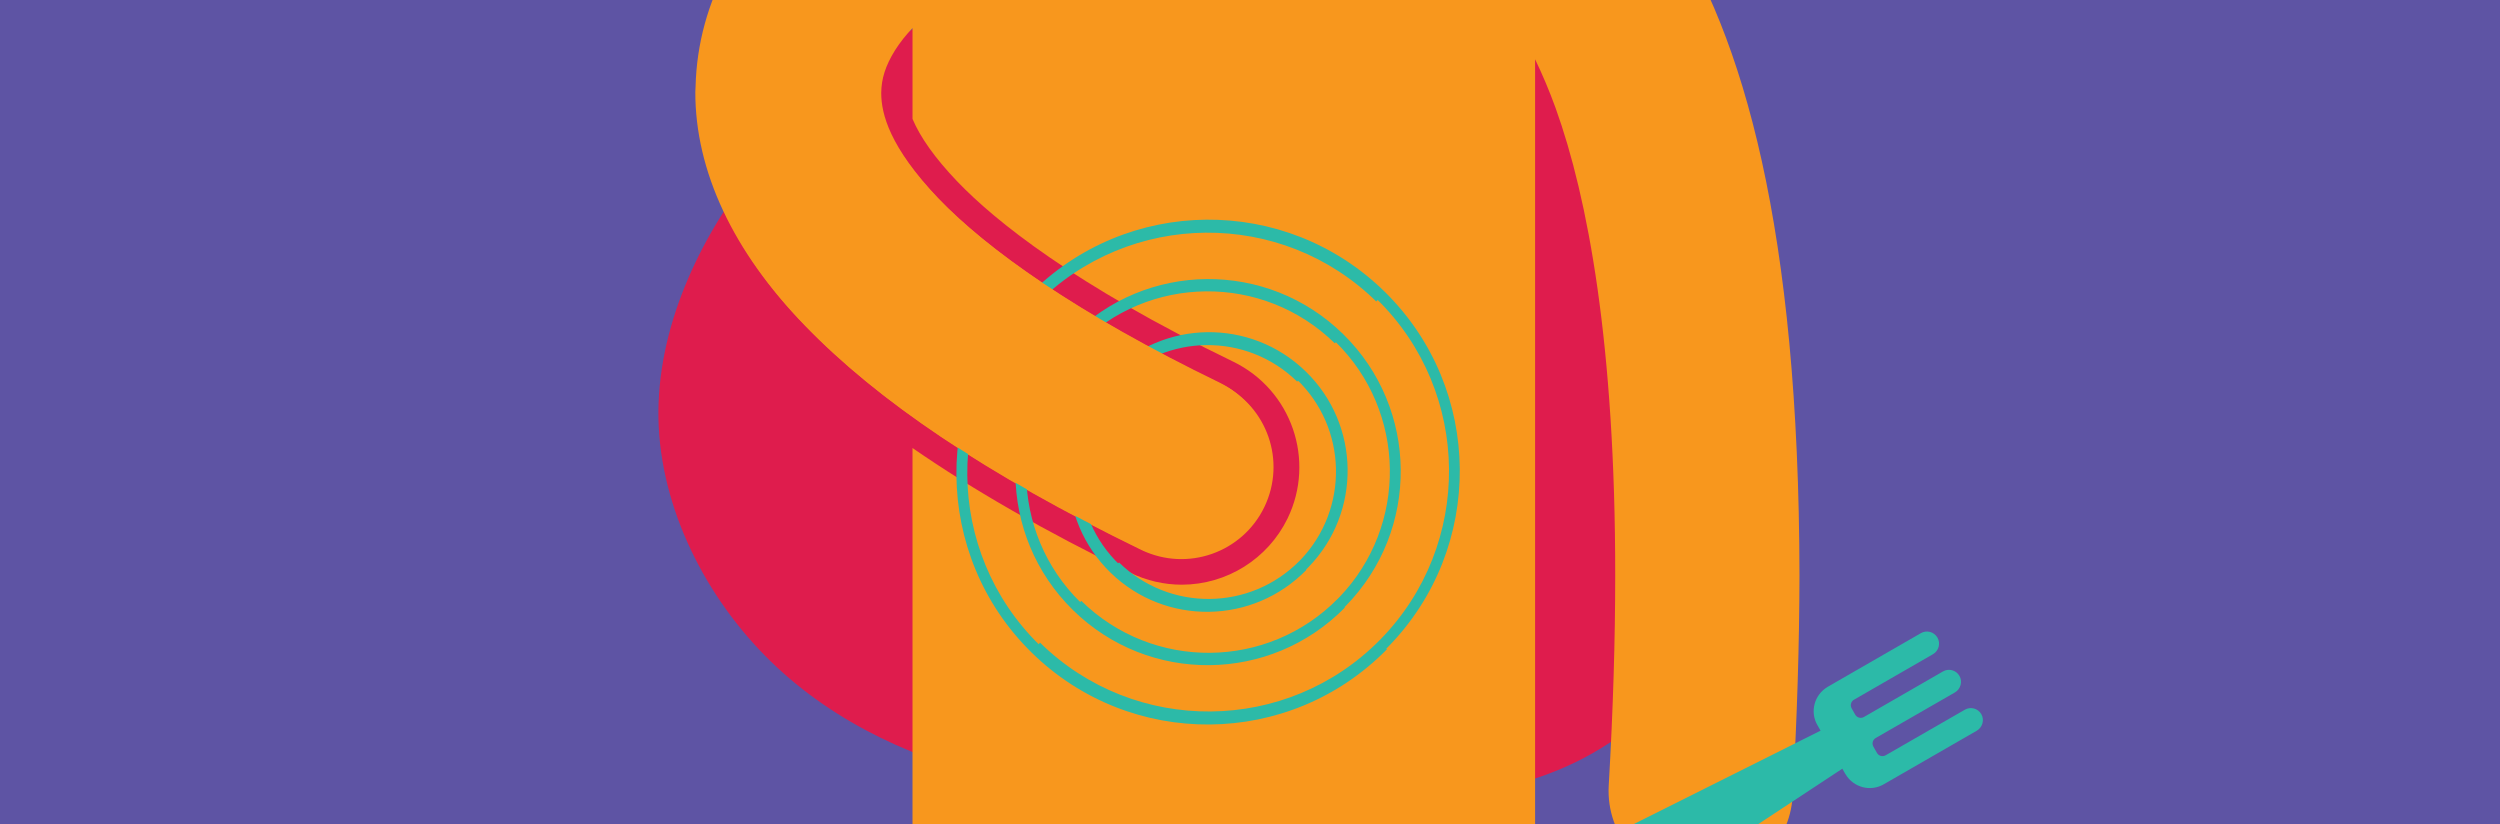 <?xml version="1.0" encoding="utf-8"?>
<!-- Generator: Adobe Illustrator 23.1.1, SVG Export Plug-In . SVG Version: 6.00 Build 0)  -->
<svg version="1.1" id="Layer_1" xmlns="http://www.w3.org/2000/svg" xmlns:xlink="http://www.w3.org/1999/xlink" x="0px" y="0px"
	 viewBox="0 0 1966 648" style="enable-background:new 0 0 1966 648;" xml:space="preserve">
<style type="text/css">
	.st0{fill:#5E54A4;}
	.st1{clip-path:url(#SVGID_2_);}
	.st2{fill:#DF1C4D;}
	.st3{fill:#F8971D;}
	.st4{fill:#2CBAA8;}
</style>
<title>ESV2_</title>
<g>
	<rect x="-72" y="-73.5" class="st0" width="2103.6" height="784.3"/>
</g>
<g id="_04_HUNGRY">
	<g>
		<defs>
			<rect id="SVGID_1_" x="-73.1" y="-71.1" width="2103.6" height="784.3"/>
		</defs>
		<clipPath id="SVGID_2_">
			<use xlink:href="#SVGID_1_"  style="overflow:visible;"/>
		</clipPath>
		<g class="st1">
			<path class="st2" d="M997.7,629.3c-77.4-1.9-142.2-1.3-208-15.7s-132.5-43.7-183.6-93.5s-86.8-120.3-88.3-190.8
				c-1.3-70.6,31.4-141.1,75.5-196.7S693,36.4,752.9,1c60.1-35.4,124.5-65.6,195-72.5s146.8,9.9,206.3,51.4
				c59.4,41.8,102,108.5,144.9,184.4s86.1,161.1,78.8,241.9s-65.1,157.2-138.9,193.2S1075,631.1,997.7,629.3z"/>
			<path class="st3" d="M1311.6-62.5c-29.7-45.1-64.5-74.1-96.6-90.1c-13.7-6.9-28.1-12.1-43.1-15.5
				c-31.8,84.8-113.6,65.3-209.4,65.3c-95,0-176.3,20.4-208.6-63.3l-0.4,0.1c-36.5,11-80.1,33-122.5,70.3
				C610-76.9,590-54.1,574.4-25.9c-16.3,29.1-25.2,61.8-26.1,95.2c0,1.4-0.2,2.8-0.2,4.2c-0.1,62.3,29.8,125.7,86,183.5
				c56.6,58.4,140.5,115.7,263.7,175.6c36.1,17.2,79.3,2,96.6-34.1c17.1-35.8,2.3-78.6-33.3-96.1c-113.5-55-184.1-105.7-222.8-146
				c-39-41-45.2-67-45.3-82.9c0-0.1,0-0.3,0-0.4c0.1-11.2,3.3-21.4,10.8-33.5c4-6.3,8.6-12.1,13.8-17.5v71.4
				c6,14.3,17.6,30.8,35.1,49.1c29.9,31.2,91.9,81.2,217.1,141.8c45.9,22.3,65,77.5,42.7,123.4c0,0,0,0,0,0
				c-15.5,31.7-47.7,51.9-83,52h-0.1c-14,0-27.8-3.2-40.3-9.3c-67-32.6-123.8-65.2-171.5-98.2v493.4h223.8V697.7h42v147.9h223.8
				v-799l0,0c6,12.5,11.4,25.3,16.1,38.3c25.5,70.7,47,186.7,46.9,367.8c0,49.9-1.6,104.7-5.1,165c-2.3,39.9,28.2,74.2,68.1,76.5
				c1.4,0.1,2.9,0.1,4.3,0.1c38.3,0,70-29.9,72.2-68.2c3.6-62.7,5.3-120.4,5.4-173.4C1414.7,179.6,1371.1,28.4,1311.6-62.5z"/>
			<path class="st4" d="M1523.6,501.4c2.6,4.5,1.1,10.3-3.4,13c0,0,0,0,0,0l-62.3,35.9c-2.3,1.4-3.1,4.3-1.8,6.7l2.9,5.1
				c1.4,2.3,4.3,3.1,6.7,1.8l62.3-35.9c4.5-2.6,10.3-1,12.9,3.5c2.6,4.5,1,10.3-3.5,13l-62.4,35.9c-2.3,1.4-3.1,4.3-1.8,6.7l2.9,5.1
				c1.4,2.3,4.3,3.1,6.7,1.8l62.4-35.9c4.5-2.6,10.3-1,12.9,3.5c2.6,4.5,1,10.3-3.5,13l0,0l-73.1,42.1c-10.5,6.2-24,2.6-30.2-7.9
				c-0.1-0.1-0.1-0.2-0.2-0.3l-2.3-4L1310,696c-12.4,8.1-29.1,4.6-37.3-7.8c-0.3-0.4-0.5-0.8-0.7-1.2l-0.3-0.6
				c-7.4-12.9-2.9-29.3,9.9-36.7c0.4-0.2,0.9-0.5,1.3-0.7l148.8-74.4l-2.4-4.2l0,0c-6.2-10.5-2.6-24,7.9-30.2
				c0.1-0.1,0.2-0.1,0.3-0.2l73.1-42.1C1515.1,495.3,1520.9,496.8,1523.6,501.4z"/>
			<path class="st4" d="M809.4,231.9c76.5-77.9,201.6-79,279.5-2.5c77.8,76.3,78.9,201.7,2.5,279.5s-201.7,78.9-279.4,2.5l5.9-6
				c74.4,73.1,194.4,72,267.5-2.4s72-194.4-2.4-267.5c-74.5-73.2-194.3-72.1-267.5,2.4L809.4,231.9z"/>
			<path class="st4" d="M842.5,264.7c58.5-59.6,154.2-60.4,213.8-1.9c59.6,58.5,60.4,154.2,1.9,213.8s-154.2,60.4-213.8,1.9
				c0,0,0,0,0,0l5.9-6c56.3,55.2,146.6,54.4,201.9-1.8l1.1-1.1c54-56.2,52.8-146-3-200.7c-56.2-55.1-146.7-54.3-201.9,1.8
				L842.5,264.7z"/>
			<path class="st4" d="M872.7,294.3c41.9-43.2,110.8-44.2,154-2.3c43.2,41.9,44.2,110.8,2.3,154l-0.9,0.9
				c-42.2,42.9-111.1,43.5-154,1.4l5.9-6c39.6,38.8,103.1,38.2,142-1.3c0.3-0.3,0.5-0.5,0.8-0.8c38.3-40.1,36.9-103.7-3.2-142
				c-39.7-37.9-102.4-37-140.9,2.1L872.7,294.3z"/>
			<path class="st4" d="M1090.7,510.6c-76.5,77.9-201.6,79-279.5,2.5c-77.8-76.4-78.9-201.7-2.5-279.5s201.7-78.9,279.5-2.5l-5.9,6
				c-74.4-73.1-194.4-72-267.5,2.4s-72,194.4,2.4,267.5c74.5,73.2,194.3,72.1,267.5-2.4c0,0,0,0,0,0L1090.7,510.6z"/>
			<path class="st4" d="M1057.6,477.8c-58.5,59.6-154.2,60.5-213.8,2s-60.5-154.2-2-213.8c58.5-59.6,154.2-60.5,213.8-2c0,0,0,0,0,0
				l-5.9,6c-56.3-55.2-146.6-54.4-201.9,1.8l-1.1,1.2c-54,56.2-52.8,146,3,200.7c56.2,55.1,146.7,54.3,201.9-1.8L1057.6,477.8z"/>
			<path class="st4" d="M1027.4,448.1c-41.9,43.1-110.8,44.2-154,2.3s-44.2-110.8-2.3-154l0.9-0.9c42.2-42.9,111.1-43.5,154-1.4
				l-5.9,6c-39.6-38.8-103.1-38.2-142,1.3c-0.3,0.3-0.5,0.5-0.8,0.8c-38.3,40.1-36.9,103.7,3.2,142c39.7,37.9,102.4,37,140.9-2.1
				L1027.4,448.1z"/>
			<path class="st3" d="M629.6-96.7C608.7-78,588.6-55.2,573-27.1c-16.3,29.2-25.2,61.8-26,95.2c0,1.4-0.2,2.8-0.2,4.2
				c-0.1,62.3,29.8,125.7,86,183.5c56.6,58.4,140.5,115.7,263.6,175.7c36.2,17.1,79.3,1.6,96.4-34.6c16.8-35.6,2.1-78.1-33.1-95.7
				c-113.5-55-184.1-105.7-222.8-146c-39-40.9-45.2-67-45.3-82.9c0-0.1,0-0.3,0-0.4c0.2-11.2,3.3-21.4,10.8-33.5
				c4-6.3,8.6-12.1,13.8-17.5"/>
		</g>
	</g>
</g>
</svg>
